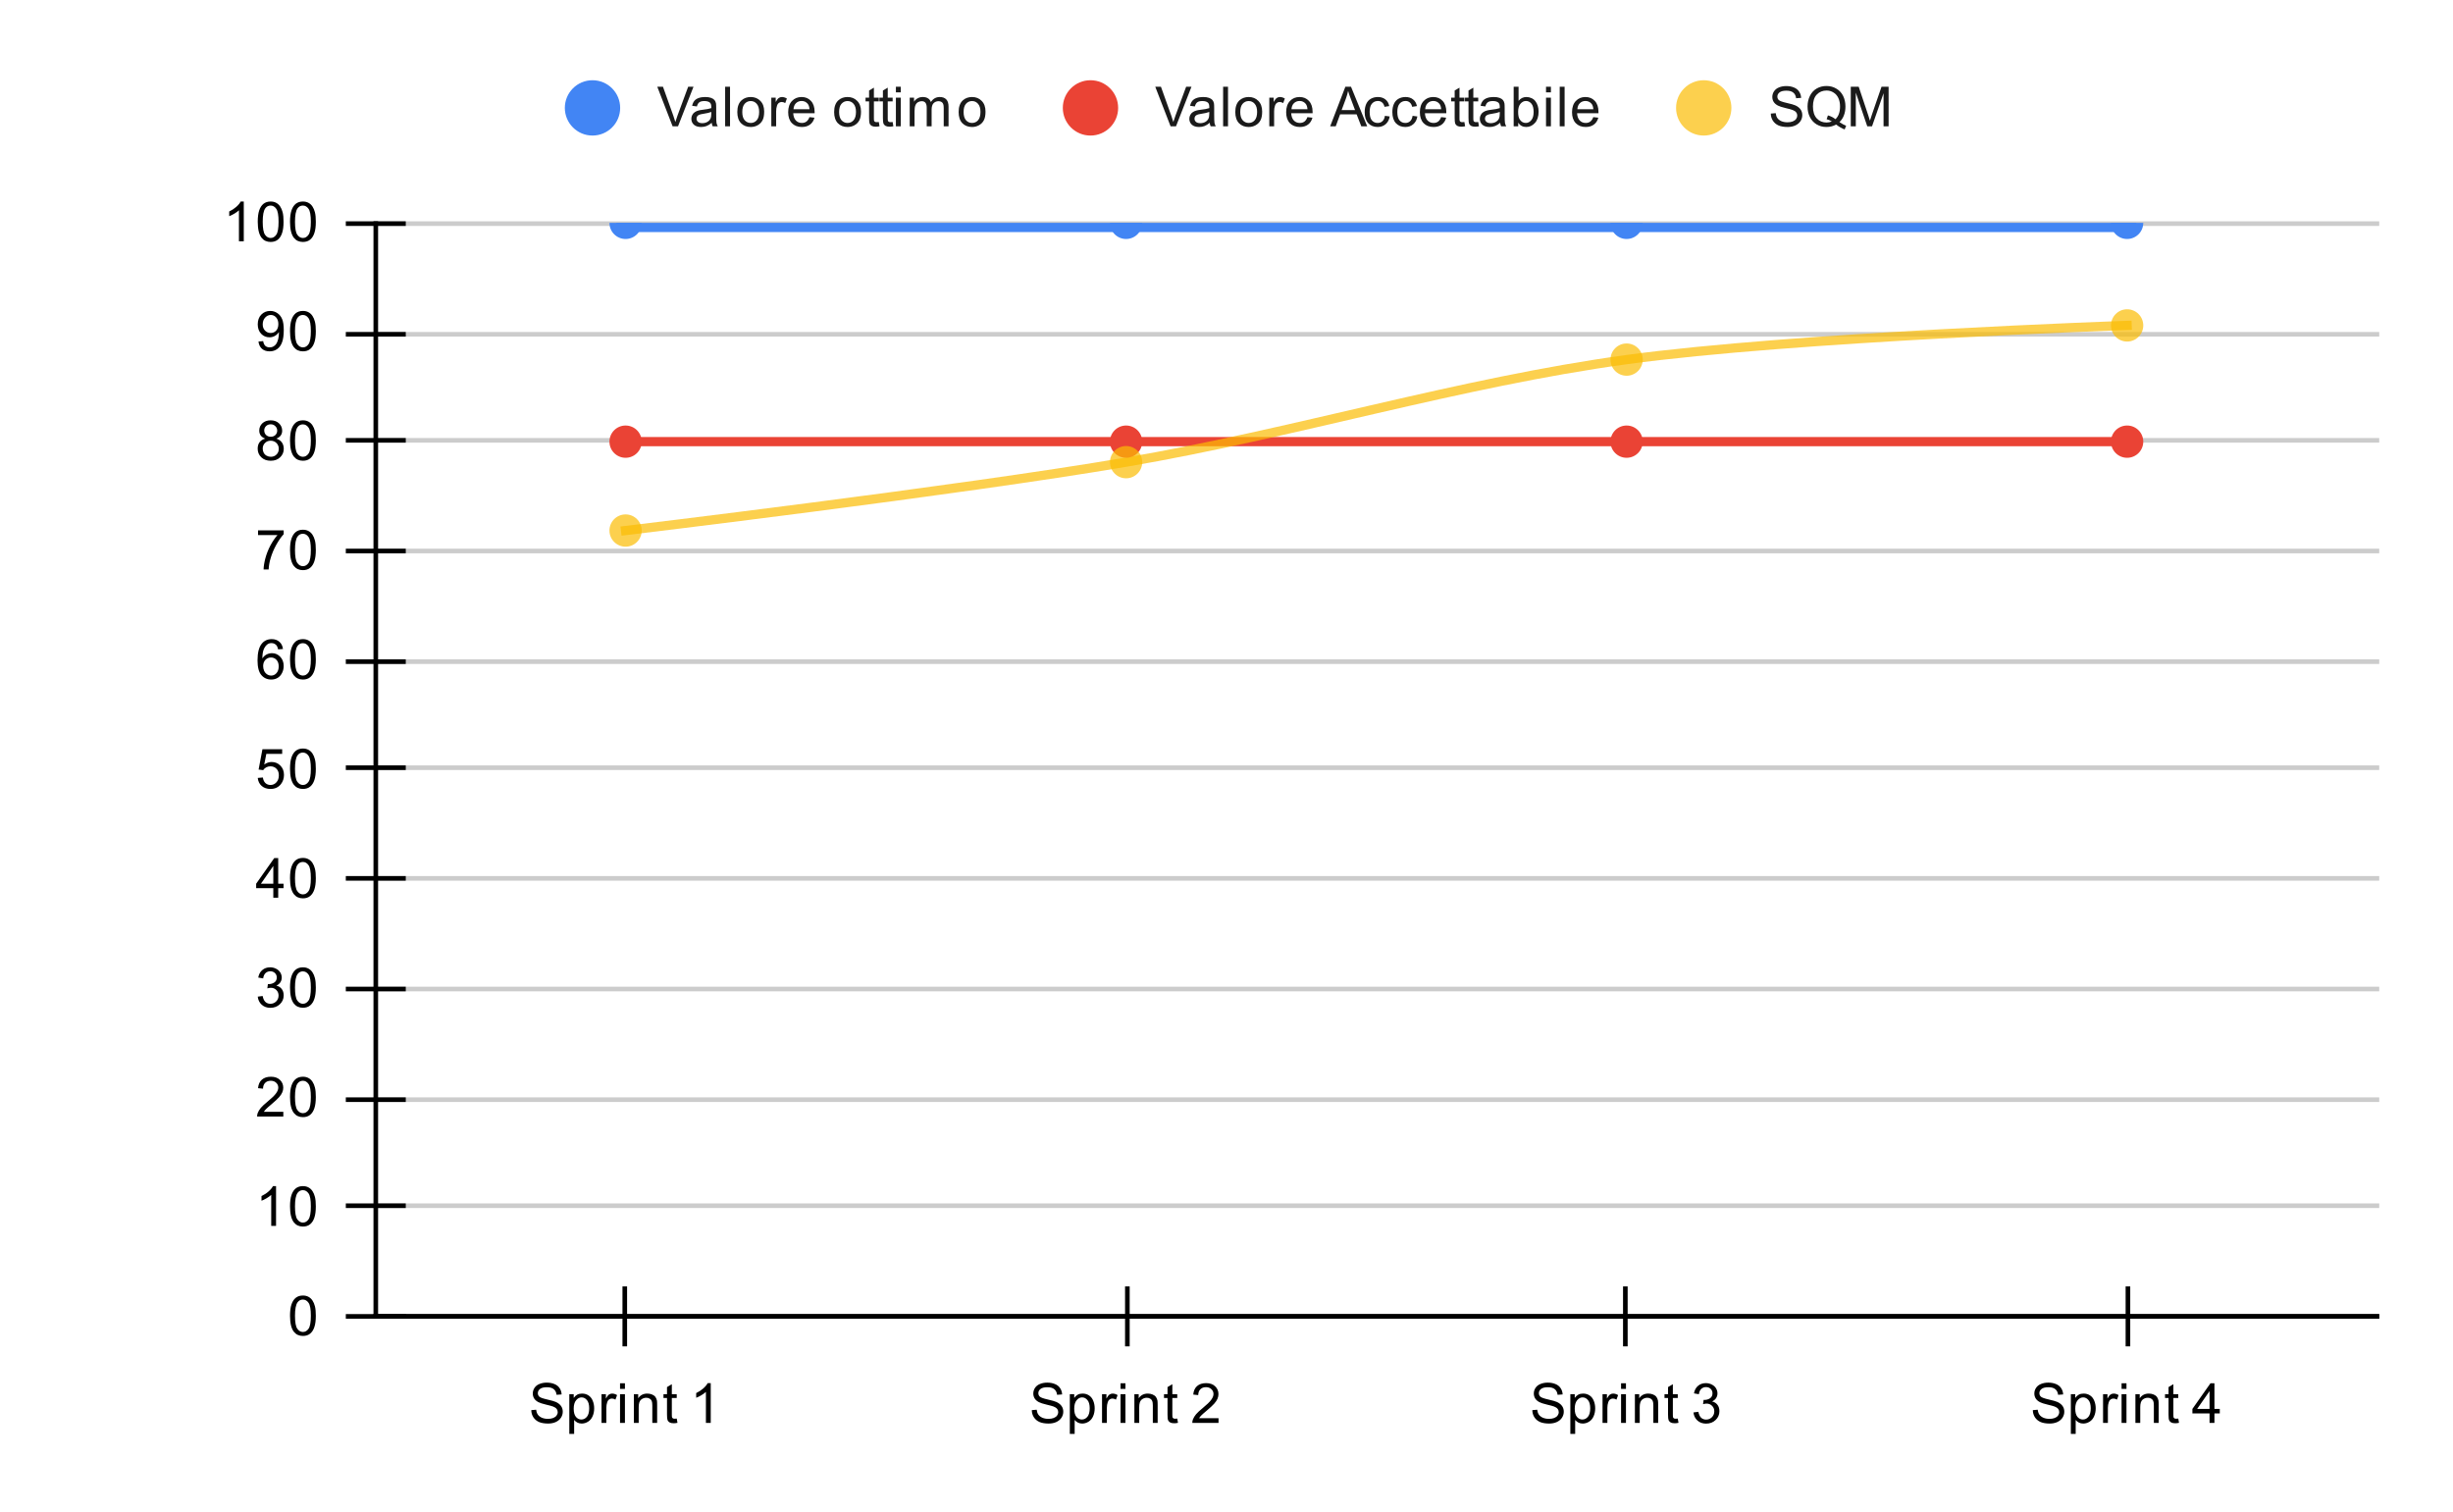 <svg version="1.1" viewBox="0.0 0.0 532.0 328.0" fill="none" stroke="none" stroke-linecap="square" stroke-miterlimit="10" width="532" height="328" xmlns:xlink="http://www.w3.org/1999/xlink" xmlns="http://www.w3.org/2000/svg"><path fill="#ffffff" d="M0 0L532.0 0L532.0 328.0L0 328.0L0 0Z" fill-rule="nonzero"/><path stroke="#333333" stroke-width="1.0" stroke-linecap="butt" d="M81.5 285.5L515.5 285.5" fill-rule="nonzero"/><path stroke="#cccccc" stroke-width="1.0" stroke-linecap="butt" d="M81.5 261.5L515.5 261.5" fill-rule="nonzero"/><path stroke="#cccccc" stroke-width="1.0" stroke-linecap="butt" d="M81.5 238.5L515.5 238.5" fill-rule="nonzero"/><path stroke="#cccccc" stroke-width="1.0" stroke-linecap="butt" d="M81.5 214.5L515.5 214.5" fill-rule="nonzero"/><path stroke="#cccccc" stroke-width="1.0" stroke-linecap="butt" d="M81.5 190.5L515.5 190.5" fill-rule="nonzero"/><path stroke="#cccccc" stroke-width="1.0" stroke-linecap="butt" d="M81.5 166.5L515.5 166.5" fill-rule="nonzero"/><path stroke="#cccccc" stroke-width="1.0" stroke-linecap="butt" d="M81.5 143.5L515.5 143.5" fill-rule="nonzero"/><path stroke="#cccccc" stroke-width="1.0" stroke-linecap="butt" d="M81.5 119.5L515.5 119.5" fill-rule="nonzero"/><path stroke="#cccccc" stroke-width="1.0" stroke-linecap="butt" d="M81.5 95.5L515.5 95.5" fill-rule="nonzero"/><path stroke="#cccccc" stroke-width="1.0" stroke-linecap="butt" d="M81.5 72.5L515.5 72.5" fill-rule="nonzero"/><path stroke="#cccccc" stroke-width="1.0" stroke-linecap="butt" d="M81.5 48.5L515.5 48.5" fill-rule="nonzero"/><path stroke="#000000" stroke-width="1.0" stroke-linecap="butt" d="M515.5 285.5L81.5 285.5" fill-rule="nonzero"/><path stroke="#000000" stroke-width="1.0" stroke-linecap="butt" d="M81.5 285.5L81.5 48.5" fill-rule="nonzero"/><clipPath id="id_0"><path d="M81.4 48.333L515.6 48.333L515.6 285.6L81.4 285.6L81.4 48.333Z" clip-rule="nonzero"/></clipPath><path stroke="#4285f4" stroke-width="4.0" stroke-linecap="butt" clip-path="url(#id_0)" d="M135.675 48.333C135.675 48.333 208.042 48.333 244.225 48.333C280.408 48.333 316.592 48.333 352.775 48.333C388.958 48.333 461.325 48.333 461.325 48.333" fill-rule="nonzero"/><path stroke="#ea4335" stroke-width="2.0" stroke-linecap="butt" clip-path="url(#id_0)" d="M135.675 95.787C135.675 95.787 208.042 95.787 244.225 95.787C280.408 95.787 316.592 95.787 352.775 95.787C388.958 95.787 461.325 95.787 461.325 95.787" fill-rule="nonzero"/><path stroke="#fbbc04" stroke-width="2.0" stroke-linecap="butt" stroke-opacity="0.702" clip-path="url(#id_0)" d="M135.675 115.065C135.675 115.065 208.042 106.414 244.225 100.235C280.408 94.057 316.592 82.935 352.775 77.992C388.958 73.049 461.325 70.577 461.325 70.577" fill-rule="nonzero"/><path fill="#4285f4" clip-path="url(#id_0)" d="M139.175 48.333C139.175 50.266 137.608 51.833 135.675 51.833C133.742 51.833 132.175 50.266 132.175 48.333C132.175 46.4 133.742 44.833 135.675 44.833C137.608 44.833 139.175 46.4 139.175 48.333Z" fill-rule="nonzero"/><path fill="#4285f4" clip-path="url(#id_0)" d="M247.725 48.333C247.725 50.266 246.158 51.833 244.225 51.833C242.292 51.833 240.725 50.266 240.725 48.333C240.725 46.4 242.292 44.833 244.225 44.833C246.158 44.833 247.725 46.4 247.725 48.333Z" fill-rule="nonzero"/><path fill="#4285f4" clip-path="url(#id_0)" d="M356.275 48.333C356.275 50.266 354.708 51.833 352.775 51.833C350.842 51.833 349.275 50.266 349.275 48.333C349.275 46.4 350.842 44.833 352.775 44.833C354.708 44.833 356.275 46.4 356.275 48.333Z" fill-rule="nonzero"/><path fill="#4285f4" clip-path="url(#id_0)" d="M464.825 48.333C464.825 50.266 463.258 51.833 461.325 51.833C459.392 51.833 457.825 50.266 457.825 48.333C457.825 46.4 459.392 44.833 461.325 44.833C463.258 44.833 464.825 46.4 464.825 48.333Z" fill-rule="nonzero"/><path fill="#ea4335" clip-path="url(#id_0)" d="M139.175 95.787C139.175 97.72 137.608 99.287 135.675 99.287C133.742 99.287 132.175 97.72 132.175 95.787C132.175 93.854 133.742 92.287 135.675 92.287C137.608 92.287 139.175 93.854 139.175 95.787Z" fill-rule="nonzero"/><path fill="#ea4335" clip-path="url(#id_0)" d="M247.725 95.787C247.725 97.72 246.158 99.287 244.225 99.287C242.292 99.287 240.725 97.72 240.725 95.787C240.725 93.854 242.292 92.287 244.225 92.287C246.158 92.287 247.725 93.854 247.725 95.787Z" fill-rule="nonzero"/><path fill="#ea4335" clip-path="url(#id_0)" d="M356.275 95.787C356.275 97.72 354.708 99.287 352.775 99.287C350.842 99.287 349.275 97.72 349.275 95.787C349.275 93.854 350.842 92.287 352.775 92.287C354.708 92.287 356.275 93.854 356.275 95.787Z" fill-rule="nonzero"/><path fill="#ea4335" clip-path="url(#id_0)" d="M464.825 95.787C464.825 97.72 463.258 99.287 461.325 99.287C459.392 99.287 457.825 97.72 457.825 95.787C457.825 93.854 459.392 92.287 461.325 92.287C463.258 92.287 464.825 93.854 464.825 95.787Z" fill-rule="nonzero"/><path fill="#fbbc04" fill-opacity="0.702" clip-path="url(#id_0)" d="M139.175 115.065C139.175 116.998 137.608 118.565 135.675 118.565C133.742 118.565 132.175 116.998 132.175 115.065C132.175 113.132 133.742 111.565 135.675 111.565C137.608 111.565 139.175 113.132 139.175 115.065Z" fill-rule="nonzero"/><path fill="#fbbc04" fill-opacity="0.702" clip-path="url(#id_0)" d="M247.725 100.235C247.725 102.168 246.158 103.735 244.225 103.735C242.292 103.735 240.725 102.168 240.725 100.235C240.725 98.302 242.292 96.735 244.225 96.735C246.158 96.735 247.725 98.302 247.725 100.235Z" fill-rule="nonzero"/><path fill="#fbbc04" fill-opacity="0.702" clip-path="url(#id_0)" d="M356.275 77.992C356.275 79.925 354.708 81.492 352.775 81.492C350.842 81.492 349.275 79.925 349.275 77.992C349.275 76.059 350.842 74.492 352.775 74.492C354.708 74.492 356.275 76.059 356.275 77.992Z" fill-rule="nonzero"/><path fill="#fbbc04" fill-opacity="0.702" clip-path="url(#id_0)" d="M464.825 70.577C464.825 72.51 463.258 74.077 461.325 74.077C459.392 74.077 457.825 72.51 457.825 70.577C457.825 68.644 459.392 67.077 461.325 67.077C463.258 67.077 464.825 68.644 464.825 70.577Z" fill-rule="nonzero"/><path stroke="#000000" stroke-width="1.0" stroke-linecap="butt" d="M135.5 291.5L135.5 279.5" fill-rule="nonzero"/><path stroke="#000000" stroke-width="1.0" stroke-linecap="butt" d="M244.5 291.5L244.5 279.5" fill-rule="nonzero"/><path stroke="#000000" stroke-width="1.0" stroke-linecap="butt" d="M352.5 291.5L352.5 279.5" fill-rule="nonzero"/><path stroke="#000000" stroke-width="1.0" stroke-linecap="butt" d="M461.5 291.5L461.5 279.5" fill-rule="nonzero"/><path stroke="#000000" stroke-width="1.0" stroke-linecap="butt" d="M75.5 285.5L87.5 285.5" fill-rule="nonzero"/><path stroke="#000000" stroke-width="1.0" stroke-linecap="butt" d="M75.5 261.5L87.5 261.5" fill-rule="nonzero"/><path stroke="#000000" stroke-width="1.0" stroke-linecap="butt" d="M75.5 238.5L87.5 238.5" fill-rule="nonzero"/><path stroke="#000000" stroke-width="1.0" stroke-linecap="butt" d="M75.5 214.5L87.5 214.5" fill-rule="nonzero"/><path stroke="#000000" stroke-width="1.0" stroke-linecap="butt" d="M75.5 190.5L87.5 190.5" fill-rule="nonzero"/><path stroke="#000000" stroke-width="1.0" stroke-linecap="butt" d="M75.5 166.5L87.5 166.5" fill-rule="nonzero"/><path stroke="#000000" stroke-width="1.0" stroke-linecap="butt" d="M75.5 143.5L87.5 143.5" fill-rule="nonzero"/><path stroke="#000000" stroke-width="1.0" stroke-linecap="butt" d="M75.5 119.5L87.5 119.5" fill-rule="nonzero"/><path stroke="#000000" stroke-width="1.0" stroke-linecap="butt" d="M75.5 95.5L87.5 95.5" fill-rule="nonzero"/><path stroke="#000000" stroke-width="1.0" stroke-linecap="butt" d="M75.5 72.5L87.5 72.5" fill-rule="nonzero"/><path stroke="#000000" stroke-width="1.0" stroke-linecap="butt" d="M75.5 48.5L87.5 48.5" fill-rule="nonzero"/><path fill="#000000" d="M62.9 285.366Q62.9 283.834 63.212 282.913Q63.525 281.975 64.134 281.475Q64.759 280.975 65.697 280.975Q66.384 280.975 66.9 281.256Q67.431 281.538 67.775 282.069Q68.119 282.584 68.306 283.334Q68.494 284.084 68.494 285.366Q68.494 286.881 68.181 287.803Q67.884 288.725 67.259 289.241Q66.65 289.741 65.697 289.741Q64.463 289.741 63.744 288.85Q62.9 287.788 62.9 285.366ZM63.978 285.366Q63.978 287.475 64.478 288.178Q64.978 288.881 65.697 288.881Q66.431 288.881 66.916 288.178Q67.416 287.475 67.416 285.366Q67.416 283.241 66.916 282.553Q66.431 281.85 65.681 281.85Q64.963 281.85 64.525 282.459Q63.978 283.241 63.978 285.366Z" fill-rule="nonzero"/><path fill="#000000" d="M59.869 265.873L58.822 265.873L58.822 259.155Q58.431 259.514 57.806 259.889Q57.197 260.248 56.712 260.42L56.712 259.405Q57.587 258.983 58.244 258.405Q58.916 257.811 59.197 257.248L59.869 257.248L59.869 265.873ZM62.9 261.639Q62.9 260.108 63.212 259.186Q63.525 258.248 64.134 257.748Q64.759 257.248 65.697 257.248Q66.384 257.248 66.9 257.53Q67.431 257.811 67.775 258.342Q68.119 258.858 68.306 259.608Q68.494 260.358 68.494 261.639Q68.494 263.155 68.181 264.076Q67.884 264.998 67.259 265.514Q66.65 266.014 65.697 266.014Q64.463 266.014 63.744 265.123Q62.9 264.061 62.9 261.639ZM63.978 261.639Q63.978 263.748 64.478 264.451Q64.978 265.155 65.697 265.155Q66.431 265.155 66.916 264.451Q67.416 263.748 67.416 261.639Q67.416 259.514 66.916 258.826Q66.431 258.123 65.681 258.123Q64.963 258.123 64.525 258.733Q63.978 259.514 63.978 261.639Z" fill-rule="nonzero"/><path fill="#000000" d="M61.447 241.131L61.447 242.147L55.759 242.147Q55.759 241.772 55.884 241.412Q56.103 240.834 56.572 240.272Q57.056 239.709 57.962 238.975Q59.369 237.819 59.853 237.147Q60.353 236.475 60.353 235.881Q60.353 235.256 59.9 234.834Q59.447 234.397 58.728 234.397Q57.962 234.397 57.509 234.85Q57.056 235.303 57.041 236.115L55.962 236.006Q56.072 234.787 56.791 234.162Q57.525 233.522 58.759 233.522Q59.994 233.522 60.712 234.209Q61.431 234.897 61.431 235.912Q61.431 236.428 61.212 236.928Q61.009 237.412 60.509 237.975Q60.025 238.522 58.9 239.475Q57.947 240.272 57.666 240.569Q57.4 240.85 57.228 241.131L61.447 241.131ZM62.9 237.912Q62.9 236.381 63.212 235.459Q63.525 234.522 64.134 234.022Q64.759 233.522 65.697 233.522Q66.384 233.522 66.9 233.803Q67.431 234.084 67.775 234.615Q68.119 235.131 68.306 235.881Q68.494 236.631 68.494 237.912Q68.494 239.428 68.181 240.35Q67.884 241.272 67.259 241.787Q66.65 242.287 65.697 242.287Q64.463 242.287 63.744 241.397Q62.9 240.334 62.9 237.912ZM63.978 237.912Q63.978 240.022 64.478 240.725Q64.978 241.428 65.697 241.428Q66.431 241.428 66.916 240.725Q67.416 240.022 67.416 237.912Q67.416 235.787 66.916 235.1Q66.431 234.397 65.681 234.397Q64.963 234.397 64.525 235.006Q63.978 235.787 63.978 237.912Z" fill-rule="nonzero"/><path fill="#000000" d="M55.9 216.154L56.962 216.014Q57.134 216.904 57.572 217.311Q58.009 217.701 58.634 217.701Q59.384 217.701 59.9 217.186Q60.416 216.67 60.416 215.904Q60.416 215.186 59.931 214.717Q59.462 214.232 58.728 214.232Q58.431 214.232 57.978 214.357L58.103 213.42Q58.212 213.436 58.275 213.436Q58.947 213.436 59.478 213.092Q60.025 212.732 60.025 211.998Q60.025 211.42 59.634 211.045Q59.244 210.654 58.619 210.654Q58.009 210.654 57.587 211.045Q57.181 211.436 57.072 212.201L56.009 212.014Q56.197 210.967 56.884 210.389Q57.572 209.795 58.587 209.795Q59.291 209.795 59.884 210.107Q60.478 210.404 60.791 210.92Q61.103 211.436 61.103 212.029Q61.103 212.576 60.806 213.045Q60.509 213.498 59.931 213.764Q60.681 213.936 61.103 214.498Q61.525 215.045 61.525 215.889Q61.525 217.014 60.697 217.795Q59.884 218.576 58.634 218.576Q57.509 218.576 56.759 217.904Q56.009 217.217 55.9 216.154ZM62.9 214.186Q62.9 212.654 63.212 211.732Q63.525 210.795 64.134 210.295Q64.759 209.795 65.697 209.795Q66.384 209.795 66.9 210.076Q67.431 210.357 67.775 210.889Q68.119 211.404 68.306 212.154Q68.494 212.904 68.494 214.186Q68.494 215.701 68.181 216.623Q67.884 217.545 67.259 218.061Q66.65 218.561 65.697 218.561Q64.463 218.561 63.744 217.67Q62.9 216.607 62.9 214.186ZM63.978 214.186Q63.978 216.295 64.478 216.998Q64.978 217.701 65.697 217.701Q66.431 217.701 66.916 216.998Q67.416 216.295 67.416 214.186Q67.416 212.061 66.916 211.373Q66.431 210.67 65.681 210.67Q64.963 210.67 64.525 211.279Q63.978 212.061 63.978 214.186Z" fill-rule="nonzero"/><path fill="#000000" d="M59.275 194.693L59.275 192.631L55.556 192.631L55.556 191.662L59.478 186.1L60.337 186.1L60.337 191.662L61.494 191.662L61.494 192.631L60.337 192.631L60.337 194.693L59.275 194.693ZM59.275 191.662L59.275 187.803L56.587 191.662L59.275 191.662ZM62.9 190.459Q62.9 188.928 63.212 188.006Q63.525 187.068 64.134 186.568Q64.759 186.068 65.697 186.068Q66.384 186.068 66.9 186.35Q67.431 186.631 67.775 187.162Q68.119 187.678 68.306 188.428Q68.494 189.178 68.494 190.459Q68.494 191.975 68.181 192.896Q67.884 193.818 67.259 194.334Q66.65 194.834 65.697 194.834Q64.463 194.834 63.744 193.943Q62.9 192.881 62.9 190.459ZM63.978 190.459Q63.978 192.568 64.478 193.271Q64.978 193.975 65.697 193.975Q66.431 193.975 66.916 193.271Q67.416 192.568 67.416 190.459Q67.416 188.334 66.916 187.646Q66.431 186.943 65.681 186.943Q64.963 186.943 64.525 187.553Q63.978 188.334 63.978 190.459Z" fill-rule="nonzero"/><path fill="#000000" d="M55.9 168.717L57.009 168.623Q57.134 169.435 57.572 169.842Q58.025 170.248 58.666 170.248Q59.416 170.248 59.947 169.67Q60.478 169.092 60.478 168.154Q60.478 167.248 59.962 166.732Q59.462 166.201 58.634 166.201Q58.134 166.201 57.712 166.435Q57.306 166.67 57.072 167.029L56.087 166.904L56.916 162.498L61.197 162.498L61.197 163.498L57.759 163.498L57.306 165.81Q58.072 165.264 58.916 165.264Q60.041 165.264 60.806 166.045Q61.587 166.826 61.587 168.06Q61.587 169.217 60.916 170.076Q60.087 171.107 58.666 171.107Q57.494 171.107 56.744 170.451Q56.009 169.795 55.9 168.717ZM62.9 166.732Q62.9 165.201 63.212 164.279Q63.525 163.342 64.134 162.842Q64.759 162.342 65.697 162.342Q66.384 162.342 66.9 162.623Q67.431 162.904 67.775 163.435Q68.119 163.951 68.306 164.701Q68.494 165.451 68.494 166.732Q68.494 168.248 68.181 169.17Q67.884 170.092 67.259 170.607Q66.65 171.107 65.697 171.107Q64.463 171.107 63.744 170.217Q62.9 169.154 62.9 166.732ZM63.978 166.732Q63.978 168.842 64.478 169.545Q64.978 170.248 65.697 170.248Q66.431 170.248 66.916 169.545Q67.416 168.842 67.416 166.732Q67.416 164.607 66.916 163.92Q66.431 163.217 65.681 163.217Q64.963 163.217 64.525 163.826Q63.978 164.607 63.978 166.732Z" fill-rule="nonzero"/><path fill="#000000" d="M61.369 140.756L60.322 140.834Q60.181 140.209 59.931 139.928Q59.494 139.474 58.869 139.474Q58.369 139.474 57.978 139.756Q57.494 140.131 57.197 140.834Q56.916 141.521 56.9 142.803Q57.275 142.224 57.822 141.943Q58.384 141.662 58.994 141.662Q60.041 141.662 60.775 142.443Q61.525 143.224 61.525 144.443Q61.525 145.256 61.166 145.959Q60.822 146.646 60.212 147.021Q59.603 147.381 58.837 147.381Q57.509 147.381 56.681 146.412Q55.853 145.443 55.853 143.224Q55.853 140.724 56.775 139.599Q57.572 138.615 58.931 138.615Q59.947 138.615 60.587 139.193Q61.244 139.756 61.369 140.756ZM57.072 144.459Q57.072 145.006 57.291 145.506Q57.525 145.99 57.931 146.256Q58.353 146.521 58.822 146.521Q59.478 146.521 59.962 145.99Q60.447 145.443 60.447 144.521Q60.447 143.631 59.962 143.115Q59.494 142.599 58.775 142.599Q58.056 142.599 57.556 143.115Q57.072 143.631 57.072 144.459ZM62.9 143.006Q62.9 141.474 63.212 140.553Q63.525 139.615 64.134 139.115Q64.759 138.615 65.697 138.615Q66.384 138.615 66.9 138.896Q67.431 139.178 67.775 139.709Q68.119 140.224 68.306 140.974Q68.494 141.724 68.494 143.006Q68.494 144.521 68.181 145.443Q67.884 146.365 67.259 146.881Q66.65 147.381 65.697 147.381Q64.463 147.381 63.744 146.49Q62.9 145.428 62.9 143.006ZM63.978 143.006Q63.978 145.115 64.478 145.818Q64.978 146.521 65.697 146.521Q66.431 146.521 66.916 145.818Q67.416 145.115 67.416 143.006Q67.416 140.881 66.916 140.193Q66.431 139.49 65.681 139.49Q64.963 139.49 64.525 140.099Q63.978 140.881 63.978 143.006Z" fill-rule="nonzero"/><path fill="#000000" d="M55.962 116.045L55.962 115.029L61.525 115.029L61.525 115.857Q60.712 116.732 59.9 118.185Q59.103 119.623 58.666 121.154Q58.337 122.232 58.259 123.513L57.166 123.513Q57.181 122.498 57.556 121.06Q57.947 119.623 58.65 118.295Q59.369 116.966 60.181 116.045L55.962 116.045ZM62.9 119.279Q62.9 117.748 63.212 116.826Q63.525 115.888 64.134 115.388Q64.759 114.888 65.697 114.888Q66.384 114.888 66.9 115.17Q67.431 115.451 67.775 115.982Q68.119 116.498 68.306 117.248Q68.494 117.998 68.494 119.279Q68.494 120.795 68.181 121.716Q67.884 122.638 67.259 123.154Q66.65 123.654 65.697 123.654Q64.463 123.654 63.744 122.763Q62.9 121.701 62.9 119.279ZM63.978 119.279Q63.978 121.388 64.478 122.091Q64.978 122.795 65.697 122.795Q66.431 122.795 66.916 122.091Q67.416 121.388 67.416 119.279Q67.416 117.154 66.916 116.466Q66.431 115.763 65.681 115.763Q64.963 115.763 64.525 116.373Q63.978 117.154 63.978 119.279Z" fill-rule="nonzero"/><path fill="#000000" d="M57.525 95.13Q56.869 94.88 56.541 94.443Q56.228 93.99 56.228 93.38Q56.228 92.443 56.9 91.802Q57.587 91.162 58.697 91.162Q59.822 91.162 60.509 91.818Q61.197 92.474 61.197 93.412Q61.197 94.005 60.884 94.443Q60.572 94.88 59.931 95.13Q60.728 95.38 61.134 95.959Q61.541 96.537 61.541 97.334Q61.541 98.427 60.759 99.177Q59.994 99.927 58.712 99.927Q57.447 99.927 56.666 99.177Q55.884 98.427 55.884 97.302Q55.884 96.459 56.306 95.896Q56.744 95.334 57.525 95.13ZM57.306 93.334Q57.306 93.943 57.697 94.334Q58.103 94.724 58.728 94.724Q59.337 94.724 59.728 94.349Q60.119 93.959 60.119 93.396Q60.119 92.818 59.712 92.427Q59.306 92.021 58.712 92.021Q58.103 92.021 57.697 92.412Q57.306 92.802 57.306 93.334ZM56.978 97.302Q56.978 97.755 57.181 98.177Q57.4 98.599 57.822 98.834Q58.244 99.068 58.728 99.068Q59.478 99.068 59.962 98.584Q60.462 98.099 60.462 97.349Q60.462 96.584 59.962 96.084Q59.462 95.584 58.697 95.584Q57.947 95.584 57.462 96.084Q56.978 96.568 56.978 97.302ZM62.9 95.552Q62.9 94.021 63.212 93.099Q63.525 92.162 64.134 91.662Q64.759 91.162 65.697 91.162Q66.384 91.162 66.9 91.443Q67.431 91.724 67.775 92.255Q68.119 92.771 68.306 93.521Q68.494 94.271 68.494 95.552Q68.494 97.068 68.181 97.99Q67.884 98.912 67.259 99.427Q66.65 99.927 65.697 99.927Q64.463 99.927 63.744 99.037Q62.9 97.974 62.9 95.552ZM63.978 95.552Q63.978 97.662 64.478 98.365Q64.978 99.068 65.697 99.068Q66.431 99.068 66.916 98.365Q67.416 97.662 67.416 95.552Q67.416 93.427 66.916 92.74Q66.431 92.037 65.681 92.037Q64.963 92.037 64.525 92.646Q63.978 93.427 63.978 95.552Z" fill-rule="nonzero"/><path fill="#000000" d="M56.056 74.076L57.072 73.982Q57.197 74.701 57.556 75.029Q57.931 75.341 58.494 75.341Q58.978 75.341 59.337 75.123Q59.712 74.888 59.947 74.529Q60.181 74.154 60.337 73.529Q60.494 72.888 60.494 72.232Q60.494 72.154 60.494 72.013Q60.181 72.513 59.634 72.841Q59.087 73.154 58.447 73.154Q57.369 73.154 56.634 72.388Q55.9 71.607 55.9 70.341Q55.9 69.029 56.666 68.232Q57.447 67.435 58.603 67.435Q59.431 67.435 60.119 67.888Q60.822 68.341 61.181 69.185Q61.541 70.013 61.541 71.591Q61.541 73.232 61.181 74.216Q60.837 75.185 60.119 75.701Q59.416 76.201 58.478 76.201Q57.462 76.201 56.822 75.654Q56.181 75.091 56.056 74.076ZM60.369 70.279Q60.369 69.373 59.884 68.841Q59.416 68.31 58.728 68.31Q58.025 68.31 57.494 68.888Q56.978 69.451 56.978 70.373Q56.978 71.185 57.478 71.701Q57.978 72.216 58.697 72.216Q59.431 72.216 59.9 71.701Q60.369 71.185 60.369 70.279ZM62.9 71.826Q62.9 70.294 63.212 69.373Q63.525 68.435 64.134 67.935Q64.759 67.435 65.697 67.435Q66.384 67.435 66.9 67.716Q67.431 67.998 67.775 68.529Q68.119 69.044 68.306 69.794Q68.494 70.544 68.494 71.826Q68.494 73.341 68.181 74.263Q67.884 75.185 67.259 75.701Q66.65 76.201 65.697 76.201Q64.463 76.201 63.744 75.31Q62.9 74.248 62.9 71.826ZM63.978 71.826Q63.978 73.935 64.478 74.638Q64.978 75.341 65.697 75.341Q66.431 75.341 66.916 74.638Q67.416 73.935 67.416 71.826Q67.416 69.701 66.916 69.013Q66.431 68.31 65.681 68.31Q64.963 68.31 64.525 68.919Q63.978 69.701 63.978 71.826Z" fill-rule="nonzero"/><path fill="#000000" d="M52.869 52.333L51.822 52.333L51.822 45.615Q51.431 45.974 50.806 46.349Q50.197 46.708 49.712 46.88L49.712 45.865Q50.587 45.443 51.244 44.865Q51.916 44.271 52.197 43.708L52.869 43.708L52.869 52.333ZM55.9 48.099Q55.9 46.568 56.212 45.646Q56.525 44.708 57.134 44.208Q57.759 43.708 58.697 43.708Q59.384 43.708 59.9 43.99Q60.431 44.271 60.775 44.802Q61.119 45.318 61.306 46.068Q61.494 46.818 61.494 48.099Q61.494 49.615 61.181 50.536Q60.884 51.458 60.259 51.974Q59.65 52.474 58.697 52.474Q57.462 52.474 56.744 51.583Q55.9 50.521 55.9 48.099ZM56.978 48.099Q56.978 50.208 57.478 50.911Q57.978 51.615 58.697 51.615Q59.431 51.615 59.916 50.911Q60.416 50.208 60.416 48.099Q60.416 45.974 59.916 45.286Q59.431 44.583 58.681 44.583Q57.962 44.583 57.525 45.193Q56.978 45.974 56.978 48.099ZM62.9 48.099Q62.9 46.568 63.212 45.646Q63.525 44.708 64.134 44.208Q64.759 43.708 65.697 43.708Q66.384 43.708 66.9 43.99Q67.431 44.271 67.775 44.802Q68.119 45.318 68.306 46.068Q68.494 46.818 68.494 48.099Q68.494 49.615 68.181 50.536Q67.884 51.458 67.259 51.974Q66.65 52.474 65.697 52.474Q64.463 52.474 63.744 51.583Q62.9 50.521 62.9 48.099ZM63.978 48.099Q63.978 50.208 64.478 50.911Q64.978 51.615 65.697 51.615Q66.431 51.615 66.916 50.911Q67.416 50.208 67.416 48.099Q67.416 45.974 66.916 45.286Q66.431 44.583 65.681 44.583Q64.963 44.583 64.525 45.193Q63.978 45.974 63.978 48.099Z" fill-rule="nonzero"/><path fill="#000000" d="M115.222 305.834L116.284 305.741Q116.362 306.397 116.644 306.803Q116.925 307.209 117.503 307.475Q118.097 307.725 118.831 307.725Q119.472 307.725 119.972 307.538Q120.472 307.334 120.706 307.006Q120.956 306.663 120.956 306.272Q120.956 305.866 120.722 305.569Q120.487 305.256 119.956 305.053Q119.597 304.913 118.409 304.631Q117.237 304.35 116.769 304.1Q116.144 303.772 115.847 303.303Q115.55 302.819 115.55 302.225Q115.55 301.584 115.909 301.022Q116.284 300.444 116.987 300.163Q117.706 299.866 118.566 299.866Q119.519 299.866 120.253 300.178Q120.987 300.475 121.378 301.084Q121.769 301.678 121.8 302.428L120.706 302.506Q120.612 301.694 120.097 301.288Q119.597 300.866 118.612 300.866Q117.581 300.866 117.112 301.241Q116.644 301.616 116.644 302.147Q116.644 302.616 116.972 302.913Q117.3 303.209 118.675 303.522Q120.066 303.834 120.581 304.069Q121.331 304.428 121.691 304.959Q122.05 305.475 122.05 306.178Q122.05 306.866 121.659 307.475Q121.269 308.069 120.534 308.413Q119.8 308.741 118.878 308.741Q117.706 308.741 116.909 308.413Q116.128 308.069 115.675 307.381Q115.237 306.694 115.222 305.834ZM123.472 310.991L123.472 302.381L124.425 302.381L124.425 303.178Q124.769 302.709 125.191 302.475Q125.628 302.241 126.237 302.241Q127.034 302.241 127.644 302.647Q128.253 303.053 128.55 303.803Q128.863 304.553 128.863 305.444Q128.863 306.397 128.519 307.163Q128.191 307.928 127.534 308.334Q126.878 308.741 126.159 308.741Q125.628 308.741 125.206 308.522Q124.784 308.288 124.519 307.959L124.519 310.991L123.472 310.991ZM124.425 305.522Q124.425 306.725 124.909 307.303Q125.394 307.866 126.081 307.866Q126.784 307.866 127.284 307.272Q127.784 306.678 127.784 305.428Q127.784 304.241 127.3 303.663Q126.816 303.069 126.128 303.069Q125.456 303.069 124.941 303.694Q124.425 304.319 124.425 305.522ZM130.456 308.6L130.456 302.381L131.409 302.381L131.409 303.319Q131.769 302.663 132.066 302.459Q132.378 302.241 132.753 302.241Q133.284 302.241 133.831 302.569L133.472 303.553Q133.081 303.319 132.706 303.319Q132.347 303.319 132.066 303.538Q131.8 303.741 131.691 304.116Q131.503 304.678 131.503 305.334L131.503 308.6L130.456 308.6ZM134.472 301.225L134.472 300.006L135.534 300.006L135.534 301.225L134.472 301.225ZM134.472 308.6L134.472 302.381L135.534 302.381L135.534 308.6L134.472 308.6ZM137.472 308.6L137.472 302.381L138.409 302.381L138.409 303.256Q139.097 302.241 140.394 302.241Q140.956 302.241 141.425 302.444Q141.909 302.647 142.144 302.975Q142.378 303.303 142.472 303.741Q142.519 304.038 142.519 304.772L142.519 308.6L141.472 308.6L141.472 304.819Q141.472 304.163 141.347 303.85Q141.222 303.538 140.909 303.35Q140.597 303.147 140.175 303.147Q139.503 303.147 139.003 303.584Q138.519 304.006 138.519 305.194L138.519 308.6L137.472 308.6ZM146.769 307.663L146.925 308.584Q146.472 308.678 146.128 308.678Q145.55 308.678 145.238 308.506Q144.925 308.319 144.784 308.022Q144.659 307.725 144.659 306.772L144.659 303.194L143.894 303.194L143.894 302.381L144.659 302.381L144.659 300.834L145.706 300.209L145.706 302.381L146.769 302.381L146.769 303.194L145.706 303.194L145.706 306.834Q145.706 307.288 145.753 307.413Q145.816 307.538 145.941 307.616Q146.066 307.694 146.3 307.694Q146.488 307.694 146.769 307.663ZM154.144 308.6L153.097 308.6L153.097 301.881Q152.706 302.241 152.081 302.616Q151.472 302.975 150.988 303.147L150.988 302.131Q151.863 301.709 152.519 301.131Q153.191 300.538 153.472 299.975L154.144 299.975L154.144 308.6Z" fill-rule="nonzero"/><path fill="#000000" d="M223.772 305.834L224.834 305.741Q224.912 306.397 225.194 306.803Q225.475 307.209 226.053 307.475Q226.647 307.725 227.381 307.725Q228.022 307.725 228.522 307.538Q229.022 307.334 229.256 307.006Q229.506 306.663 229.506 306.272Q229.506 305.866 229.272 305.569Q229.037 305.256 228.506 305.053Q228.147 304.913 226.959 304.631Q225.787 304.35 225.319 304.1Q224.694 303.772 224.397 303.303Q224.1 302.819 224.1 302.225Q224.1 301.584 224.459 301.022Q224.834 300.444 225.537 300.163Q226.256 299.866 227.116 299.866Q228.069 299.866 228.803 300.178Q229.537 300.475 229.928 301.084Q230.319 301.678 230.35 302.428L229.256 302.506Q229.162 301.694 228.647 301.288Q228.147 300.866 227.162 300.866Q226.131 300.866 225.662 301.241Q225.194 301.616 225.194 302.147Q225.194 302.616 225.522 302.913Q225.85 303.209 227.225 303.522Q228.616 303.834 229.131 304.069Q229.881 304.428 230.241 304.959Q230.6 305.475 230.6 306.178Q230.6 306.866 230.209 307.475Q229.819 308.069 229.084 308.413Q228.35 308.741 227.428 308.741Q226.256 308.741 225.459 308.413Q224.678 308.069 224.225 307.381Q223.787 306.694 223.772 305.834ZM232.022 310.991L232.022 302.381L232.975 302.381L232.975 303.178Q233.319 302.709 233.741 302.475Q234.178 302.241 234.787 302.241Q235.584 302.241 236.194 302.647Q236.803 303.053 237.1 303.803Q237.412 304.553 237.412 305.444Q237.412 306.397 237.069 307.163Q236.741 307.928 236.084 308.334Q235.428 308.741 234.709 308.741Q234.178 308.741 233.756 308.522Q233.334 308.288 233.069 307.959L233.069 310.991L232.022 310.991ZM232.975 305.522Q232.975 306.725 233.459 307.303Q233.944 307.866 234.631 307.866Q235.334 307.866 235.834 307.272Q236.334 306.678 236.334 305.428Q236.334 304.241 235.85 303.663Q235.366 303.069 234.678 303.069Q234.006 303.069 233.491 303.694Q232.975 304.319 232.975 305.522ZM239.006 308.6L239.006 302.381L239.959 302.381L239.959 303.319Q240.319 302.663 240.616 302.459Q240.928 302.241 241.303 302.241Q241.834 302.241 242.381 302.569L242.022 303.553Q241.631 303.319 241.256 303.319Q240.897 303.319 240.616 303.538Q240.35 303.741 240.241 304.116Q240.053 304.678 240.053 305.334L240.053 308.6L239.006 308.6ZM243.022 301.225L243.022 300.006L244.084 300.006L244.084 301.225L243.022 301.225ZM243.022 308.6L243.022 302.381L244.084 302.381L244.084 308.6L243.022 308.6ZM246.022 308.6L246.022 302.381L246.959 302.381L246.959 303.256Q247.647 302.241 248.944 302.241Q249.506 302.241 249.975 302.444Q250.459 302.647 250.694 302.975Q250.928 303.303 251.022 303.741Q251.069 304.038 251.069 304.772L251.069 308.6L250.022 308.6L250.022 304.819Q250.022 304.163 249.897 303.85Q249.772 303.538 249.459 303.35Q249.147 303.147 248.725 303.147Q248.053 303.147 247.553 303.584Q247.069 304.006 247.069 305.194L247.069 308.6L246.022 308.6ZM255.319 307.663L255.475 308.584Q255.022 308.678 254.678 308.678Q254.1 308.678 253.787 308.506Q253.475 308.319 253.334 308.022Q253.209 307.725 253.209 306.772L253.209 303.194L252.444 303.194L252.444 302.381L253.209 302.381L253.209 300.834L254.256 300.209L254.256 302.381L255.319 302.381L255.319 303.194L254.256 303.194L254.256 306.834Q254.256 307.288 254.303 307.413Q254.366 307.538 254.491 307.616Q254.616 307.694 254.85 307.694Q255.037 307.694 255.319 307.663ZM264.272 307.584L264.272 308.6L258.584 308.6Q258.584 308.225 258.709 307.866Q258.928 307.288 259.397 306.725Q259.881 306.163 260.788 305.428Q262.194 304.272 262.678 303.6Q263.178 302.928 263.178 302.334Q263.178 301.709 262.725 301.288Q262.272 300.85 261.553 300.85Q260.788 300.85 260.334 301.303Q259.881 301.756 259.866 302.569L258.788 302.459Q258.897 301.241 259.616 300.616Q260.35 299.975 261.584 299.975Q262.819 299.975 263.538 300.663Q264.256 301.35 264.256 302.366Q264.256 302.881 264.038 303.381Q263.834 303.866 263.334 304.428Q262.85 304.975 261.725 305.928Q260.772 306.725 260.491 307.022Q260.225 307.303 260.053 307.584L264.272 307.584Z" fill-rule="nonzero"/><path fill="#000000" d="M332.322 305.834L333.384 305.741Q333.462 306.397 333.744 306.803Q334.025 307.209 334.603 307.475Q335.197 307.725 335.931 307.725Q336.572 307.725 337.072 307.538Q337.572 307.334 337.806 307.006Q338.056 306.663 338.056 306.272Q338.056 305.866 337.822 305.569Q337.587 305.256 337.056 305.053Q336.697 304.913 335.509 304.631Q334.337 304.35 333.869 304.1Q333.244 303.772 332.947 303.303Q332.65 302.819 332.65 302.225Q332.65 301.584 333.009 301.022Q333.384 300.444 334.087 300.163Q334.806 299.866 335.666 299.866Q336.619 299.866 337.353 300.178Q338.087 300.475 338.478 301.084Q338.869 301.678 338.9 302.428L337.806 302.506Q337.712 301.694 337.197 301.288Q336.697 300.866 335.712 300.866Q334.681 300.866 334.212 301.241Q333.744 301.616 333.744 302.147Q333.744 302.616 334.072 302.913Q334.4 303.209 335.775 303.522Q337.166 303.834 337.681 304.069Q338.431 304.428 338.791 304.959Q339.15 305.475 339.15 306.178Q339.15 306.866 338.759 307.475Q338.369 308.069 337.634 308.413Q336.9 308.741 335.978 308.741Q334.806 308.741 334.009 308.413Q333.228 308.069 332.775 307.381Q332.337 306.694 332.322 305.834ZM340.572 310.991L340.572 302.381L341.525 302.381L341.525 303.178Q341.869 302.709 342.291 302.475Q342.728 302.241 343.337 302.241Q344.134 302.241 344.744 302.647Q345.353 303.053 345.65 303.803Q345.962 304.553 345.962 305.444Q345.962 306.397 345.619 307.163Q345.291 307.928 344.634 308.334Q343.978 308.741 343.259 308.741Q342.728 308.741 342.306 308.522Q341.884 308.288 341.619 307.959L341.619 310.991L340.572 310.991ZM341.525 305.522Q341.525 306.725 342.009 307.303Q342.494 307.866 343.181 307.866Q343.884 307.866 344.384 307.272Q344.884 306.678 344.884 305.428Q344.884 304.241 344.4 303.663Q343.916 303.069 343.228 303.069Q342.556 303.069 342.041 303.694Q341.525 304.319 341.525 305.522ZM347.556 308.6L347.556 302.381L348.509 302.381L348.509 303.319Q348.869 302.663 349.166 302.459Q349.478 302.241 349.853 302.241Q350.384 302.241 350.931 302.569L350.572 303.553Q350.181 303.319 349.806 303.319Q349.447 303.319 349.166 303.538Q348.9 303.741 348.791 304.116Q348.603 304.678 348.603 305.334L348.603 308.6L347.556 308.6ZM351.572 301.225L351.572 300.006L352.634 300.006L352.634 301.225L351.572 301.225ZM351.572 308.6L351.572 302.381L352.634 302.381L352.634 308.6L351.572 308.6ZM354.572 308.6L354.572 302.381L355.509 302.381L355.509 303.256Q356.197 302.241 357.494 302.241Q358.056 302.241 358.525 302.444Q359.009 302.647 359.244 302.975Q359.478 303.303 359.572 303.741Q359.619 304.038 359.619 304.772L359.619 308.6L358.572 308.6L358.572 304.819Q358.572 304.163 358.447 303.85Q358.322 303.538 358.009 303.35Q357.697 303.147 357.275 303.147Q356.603 303.147 356.103 303.584Q355.619 304.006 355.619 305.194L355.619 308.6L354.572 308.6ZM363.869 307.663L364.025 308.584Q363.572 308.678 363.228 308.678Q362.65 308.678 362.337 308.506Q362.025 308.319 361.884 308.022Q361.759 307.725 361.759 306.772L361.759 303.194L360.994 303.194L360.994 302.381L361.759 302.381L361.759 300.834L362.806 300.209L362.806 302.381L363.869 302.381L363.869 303.194L362.806 303.194L362.806 306.834Q362.806 307.288 362.853 307.413Q362.916 307.538 363.041 307.616Q363.166 307.694 363.4 307.694Q363.587 307.694 363.869 307.663ZM367.275 306.334L368.337 306.194Q368.509 307.084 368.947 307.491Q369.384 307.881 370.009 307.881Q370.759 307.881 371.275 307.366Q371.791 306.85 371.791 306.084Q371.791 305.366 371.306 304.897Q370.837 304.413 370.103 304.413Q369.806 304.413 369.353 304.538L369.478 303.6Q369.587 303.616 369.65 303.616Q370.322 303.616 370.853 303.272Q371.4 302.913 371.4 302.178Q371.4 301.6 371.009 301.225Q370.619 300.834 369.994 300.834Q369.384 300.834 368.962 301.225Q368.556 301.616 368.447 302.381L367.384 302.194Q367.572 301.147 368.259 300.569Q368.947 299.975 369.962 299.975Q370.666 299.975 371.259 300.288Q371.853 300.584 372.166 301.1Q372.478 301.616 372.478 302.209Q372.478 302.756 372.181 303.225Q371.884 303.678 371.306 303.944Q372.056 304.116 372.478 304.678Q372.9 305.225 372.9 306.069Q372.9 307.194 372.072 307.975Q371.259 308.756 370.009 308.756Q368.884 308.756 368.134 308.084Q367.384 307.397 367.275 306.334Z" fill-rule="nonzero"/><path fill="#000000" d="M440.872 305.834L441.934 305.741Q442.012 306.397 442.294 306.803Q442.575 307.209 443.153 307.475Q443.747 307.725 444.481 307.725Q445.122 307.725 445.622 307.538Q446.122 307.334 446.356 307.006Q446.606 306.663 446.606 306.272Q446.606 305.866 446.372 305.569Q446.137 305.256 445.606 305.053Q445.247 304.913 444.059 304.631Q442.887 304.35 442.419 304.1Q441.794 303.772 441.497 303.303Q441.2 302.819 441.2 302.225Q441.2 301.584 441.559 301.022Q441.934 300.444 442.637 300.163Q443.356 299.866 444.216 299.866Q445.169 299.866 445.903 300.178Q446.637 300.475 447.028 301.084Q447.419 301.678 447.45 302.428L446.356 302.506Q446.262 301.694 445.747 301.288Q445.247 300.866 444.262 300.866Q443.231 300.866 442.762 301.241Q442.294 301.616 442.294 302.147Q442.294 302.616 442.622 302.913Q442.95 303.209 444.325 303.522Q445.716 303.834 446.231 304.069Q446.981 304.428 447.341 304.959Q447.7 305.475 447.7 306.178Q447.7 306.866 447.309 307.475Q446.919 308.069 446.184 308.413Q445.45 308.741 444.528 308.741Q443.356 308.741 442.559 308.413Q441.778 308.069 441.325 307.381Q440.887 306.694 440.872 305.834ZM449.122 310.991L449.122 302.381L450.075 302.381L450.075 303.178Q450.419 302.709 450.841 302.475Q451.278 302.241 451.887 302.241Q452.684 302.241 453.294 302.647Q453.903 303.053 454.2 303.803Q454.512 304.553 454.512 305.444Q454.512 306.397 454.169 307.163Q453.841 307.928 453.184 308.334Q452.528 308.741 451.809 308.741Q451.278 308.741 450.856 308.522Q450.434 308.288 450.169 307.959L450.169 310.991L449.122 310.991ZM450.075 305.522Q450.075 306.725 450.559 307.303Q451.044 307.866 451.731 307.866Q452.434 307.866 452.934 307.272Q453.434 306.678 453.434 305.428Q453.434 304.241 452.95 303.663Q452.466 303.069 451.778 303.069Q451.106 303.069 450.591 303.694Q450.075 304.319 450.075 305.522ZM456.106 308.6L456.106 302.381L457.059 302.381L457.059 303.319Q457.419 302.663 457.716 302.459Q458.028 302.241 458.403 302.241Q458.934 302.241 459.481 302.569L459.122 303.553Q458.731 303.319 458.356 303.319Q457.997 303.319 457.716 303.538Q457.45 303.741 457.341 304.116Q457.153 304.678 457.153 305.334L457.153 308.6L456.106 308.6ZM460.122 301.225L460.122 300.006L461.184 300.006L461.184 301.225L460.122 301.225ZM460.122 308.6L460.122 302.381L461.184 302.381L461.184 308.6L460.122 308.6ZM463.122 308.6L463.122 302.381L464.059 302.381L464.059 303.256Q464.747 302.241 466.044 302.241Q466.606 302.241 467.075 302.444Q467.559 302.647 467.794 302.975Q468.028 303.303 468.122 303.741Q468.169 304.038 468.169 304.772L468.169 308.6L467.122 308.6L467.122 304.819Q467.122 304.163 466.997 303.85Q466.872 303.538 466.559 303.35Q466.247 303.147 465.825 303.147Q465.153 303.147 464.653 303.584Q464.169 304.006 464.169 305.194L464.169 308.6L463.122 308.6ZM472.419 307.663L472.575 308.584Q472.122 308.678 471.778 308.678Q471.2 308.678 470.887 308.506Q470.575 308.319 470.434 308.022Q470.309 307.725 470.309 306.772L470.309 303.194L469.544 303.194L469.544 302.381L470.309 302.381L470.309 300.834L471.356 300.209L471.356 302.381L472.419 302.381L472.419 303.194L471.356 303.194L471.356 306.834Q471.356 307.288 471.403 307.413Q471.466 307.538 471.591 307.616Q471.716 307.694 471.95 307.694Q472.137 307.694 472.419 307.663ZM479.2 308.6L479.2 306.538L475.481 306.538L475.481 305.569L479.403 300.006L480.262 300.006L480.262 305.569L481.419 305.569L481.419 306.538L480.262 306.538L480.262 308.6L479.2 308.6ZM479.2 305.569L479.2 301.709L476.512 305.569L479.2 305.569Z" fill-rule="nonzero"/><path fill="#4285f4" d="M134.5 23.4C134.5 26.714 131.814 29.4 128.5 29.4C125.186 29.4 122.5 26.714 122.5 23.4C122.5 20.086 125.186 17.4 128.5 17.4C131.814 17.4 134.5 20.086 134.5 23.4Z" fill-rule="nonzero"/><path fill="#1a1a1a" d="M145.875 27.4L142.547 18.806L143.781 18.806L146.016 25.056Q146.281 25.806 146.469 26.462Q146.672 25.759 146.938 25.056L149.25 18.806L150.406 18.806L147.047 27.4L145.875 27.4ZM154.359 26.634Q153.766 27.134 153.219 27.337Q152.688 27.541 152.062 27.541Q151.031 27.541 150.484 27.041Q149.938 26.541 149.938 25.759Q149.938 25.306 150.141 24.931Q150.344 24.541 150.688 24.322Q151.031 24.087 151.453 23.978Q151.75 23.884 152.391 23.806Q153.656 23.666 154.266 23.447Q154.266 23.228 154.266 23.181Q154.266 22.525 153.969 22.259Q153.562 21.916 152.766 21.916Q152.031 21.916 151.672 22.181Q151.312 22.431 151.141 23.087L150.109 22.947Q150.25 22.291 150.578 21.884Q150.906 21.478 151.516 21.259Q152.125 21.041 152.922 21.041Q153.719 21.041 154.219 21.228Q154.719 21.416 154.953 21.697Q155.188 21.978 155.281 22.416Q155.328 22.681 155.328 23.384L155.328 24.791Q155.328 26.259 155.391 26.65Q155.469 27.041 155.672 27.4L154.562 27.4Q154.406 27.072 154.359 26.634ZM154.266 24.275Q153.688 24.509 152.547 24.681Q151.891 24.775 151.625 24.9Q151.359 25.009 151.203 25.228Q151.062 25.447 151.062 25.728Q151.062 26.15 151.375 26.431Q151.703 26.712 152.312 26.712Q152.922 26.712 153.391 26.447Q153.875 26.181 154.094 25.712Q154.266 25.353 154.266 24.666L154.266 24.275ZM157.266 27.4L157.266 18.806L158.328 18.806L158.328 27.4L157.266 27.4ZM159.906 24.291Q159.906 22.556 160.859 21.728Q161.656 21.041 162.812 21.041Q164.094 21.041 164.906 21.884Q165.734 22.712 165.734 24.197Q165.734 25.4 165.375 26.087Q165.016 26.775 164.312 27.166Q163.625 27.541 162.812 27.541Q161.516 27.541 160.703 26.712Q159.906 25.869 159.906 24.291ZM160.984 24.291Q160.984 25.478 161.5 26.072Q162.031 26.666 162.812 26.666Q163.609 26.666 164.125 26.072Q164.641 25.478 164.641 24.259Q164.641 23.103 164.109 22.509Q163.594 21.916 162.812 21.916Q162.031 21.916 161.5 22.509Q160.984 23.087 160.984 24.291ZM167.281 27.4L167.281 21.181L168.234 21.181L168.234 22.119Q168.594 21.462 168.891 21.259Q169.203 21.041 169.578 21.041Q170.109 21.041 170.656 21.369L170.297 22.353Q169.906 22.119 169.531 22.119Q169.172 22.119 168.891 22.337Q168.625 22.541 168.516 22.916Q168.328 23.478 168.328 24.134L168.328 27.4L167.281 27.4ZM175.547 25.4L176.641 25.525Q176.391 26.478 175.688 27.009Q174.984 27.541 173.906 27.541Q172.547 27.541 171.734 26.697Q170.938 25.853 170.938 24.337Q170.938 22.775 171.75 21.916Q172.562 21.041 173.844 21.041Q175.094 21.041 175.875 21.884Q176.672 22.728 176.672 24.275Q176.672 24.369 176.672 24.556L172.031 24.556Q172.094 25.587 172.609 26.134Q173.125 26.666 173.906 26.666Q174.484 26.666 174.891 26.369Q175.312 26.056 175.547 25.4ZM172.094 23.697L175.562 23.697Q175.5 22.9 175.172 22.509Q174.656 21.9 173.859 21.9Q173.125 21.9 172.625 22.384Q172.141 22.869 172.094 23.697ZM180.906 24.291Q180.906 22.556 181.859 21.728Q182.656 21.041 183.812 21.041Q185.094 21.041 185.906 21.884Q186.734 22.712 186.734 24.197Q186.734 25.4 186.375 26.087Q186.016 26.775 185.312 27.166Q184.625 27.541 183.812 27.541Q182.516 27.541 181.703 26.712Q180.906 25.869 180.906 24.291ZM181.984 24.291Q181.984 25.478 182.5 26.072Q183.031 26.666 183.812 26.666Q184.609 26.666 185.125 26.072Q185.641 25.478 185.641 24.259Q185.641 23.103 185.109 22.509Q184.594 21.916 183.812 21.916Q183.031 21.916 182.5 22.509Q181.984 23.087 181.984 24.291ZM190.594 26.462L190.75 27.384Q190.297 27.478 189.953 27.478Q189.375 27.478 189.062 27.306Q188.75 27.119 188.609 26.822Q188.484 26.525 188.484 25.572L188.484 21.994L187.719 21.994L187.719 21.181L188.484 21.181L188.484 19.634L189.531 19.009L189.531 21.181L190.594 21.181L190.594 21.994L189.531 21.994L189.531 25.634Q189.531 26.087 189.578 26.212Q189.641 26.337 189.766 26.416Q189.891 26.494 190.125 26.494Q190.312 26.494 190.594 26.462ZM193.594 26.462L193.75 27.384Q193.297 27.478 192.953 27.478Q192.375 27.478 192.062 27.306Q191.75 27.119 191.609 26.822Q191.484 26.525 191.484 25.572L191.484 21.994L190.719 21.994L190.719 21.181L191.484 21.181L191.484 19.634L192.531 19.009L192.531 21.181L193.594 21.181L193.594 21.994L192.531 21.994L192.531 25.634Q192.531 26.087 192.578 26.212Q192.641 26.337 192.766 26.416Q192.891 26.494 193.125 26.494Q193.312 26.494 193.594 26.462ZM194.297 20.025L194.297 18.806L195.359 18.806L195.359 20.025L194.297 20.025ZM194.297 27.4L194.297 21.181L195.359 21.181L195.359 27.4L194.297 27.4ZM197.297 27.4L197.297 21.181L198.234 21.181L198.234 22.056Q198.531 21.587 199.016 21.322Q199.5 21.041 200.125 21.041Q200.812 21.041 201.25 21.322Q201.703 21.603 201.875 22.119Q202.625 21.041 203.797 21.041Q204.734 21.041 205.219 21.556Q205.719 22.056 205.719 23.134L205.719 27.4L204.672 27.4L204.672 23.478Q204.672 22.853 204.562 22.572Q204.469 22.291 204.203 22.119Q203.938 21.947 203.562 21.947Q202.906 21.947 202.469 22.384Q202.047 22.822 202.047 23.791L202.047 27.4L200.984 27.4L200.984 23.353Q200.984 22.65 200.719 22.306Q200.469 21.947 199.891 21.947Q199.438 21.947 199.062 22.181Q198.688 22.416 198.516 22.869Q198.344 23.322 198.344 24.166L198.344 27.4L197.297 27.4ZM207.906 24.291Q207.906 22.556 208.859 21.728Q209.656 21.041 210.812 21.041Q212.094 21.041 212.906 21.884Q213.734 22.712 213.734 24.197Q213.734 25.4 213.375 26.087Q213.016 26.775 212.312 27.166Q211.625 27.541 210.812 27.541Q209.516 27.541 208.703 26.712Q207.906 25.869 207.906 24.291ZM208.984 24.291Q208.984 25.478 209.5 26.072Q210.031 26.666 210.812 26.666Q211.609 26.666 212.125 26.072Q212.641 25.478 212.641 24.259Q212.641 23.103 212.109 22.509Q211.594 21.916 210.812 21.916Q210.031 21.916 209.5 22.509Q208.984 23.087 208.984 24.291Z" fill-rule="nonzero"/><path fill="#ea4335" d="M242.5 23.4C242.5 26.714 239.814 29.4 236.5 29.4C233.186 29.4 230.5 26.714 230.5 23.4C230.5 20.086 233.186 17.4 236.5 17.4C239.814 17.4 242.5 20.086 242.5 23.4Z" fill-rule="nonzero"/><path fill="#1a1a1a" d="M253.875 27.4L250.547 18.806L251.781 18.806L254.016 25.056Q254.281 25.806 254.469 26.462Q254.672 25.759 254.938 25.056L257.25 18.806L258.406 18.806L255.047 27.4L253.875 27.4ZM262.359 26.634Q261.766 27.134 261.219 27.337Q260.688 27.541 260.062 27.541Q259.031 27.541 258.484 27.041Q257.938 26.541 257.938 25.759Q257.938 25.306 258.141 24.931Q258.344 24.541 258.688 24.322Q259.031 24.087 259.453 23.978Q259.75 23.884 260.391 23.806Q261.656 23.666 262.266 23.447Q262.266 23.228 262.266 23.181Q262.266 22.525 261.969 22.259Q261.562 21.916 260.766 21.916Q260.031 21.916 259.672 22.181Q259.312 22.431 259.141 23.087L258.109 22.947Q258.25 22.291 258.578 21.884Q258.906 21.478 259.516 21.259Q260.125 21.041 260.922 21.041Q261.719 21.041 262.219 21.228Q262.719 21.416 262.953 21.697Q263.188 21.978 263.281 22.416Q263.328 22.681 263.328 23.384L263.328 24.791Q263.328 26.259 263.391 26.65Q263.469 27.041 263.672 27.4L262.562 27.4Q262.406 27.072 262.359 26.634ZM262.266 24.275Q261.688 24.509 260.547 24.681Q259.891 24.775 259.625 24.9Q259.359 25.009 259.203 25.228Q259.062 25.447 259.062 25.728Q259.062 26.15 259.375 26.431Q259.703 26.712 260.312 26.712Q260.922 26.712 261.391 26.447Q261.875 26.181 262.094 25.712Q262.266 25.353 262.266 24.666L262.266 24.275ZM265.266 27.4L265.266 18.806L266.328 18.806L266.328 27.4L265.266 27.4ZM267.906 24.291Q267.906 22.556 268.859 21.728Q269.656 21.041 270.812 21.041Q272.094 21.041 272.906 21.884Q273.734 22.712 273.734 24.197Q273.734 25.4 273.375 26.087Q273.016 26.775 272.312 27.166Q271.625 27.541 270.812 27.541Q269.516 27.541 268.703 26.712Q267.906 25.869 267.906 24.291ZM268.984 24.291Q268.984 25.478 269.5 26.072Q270.031 26.666 270.812 26.666Q271.609 26.666 272.125 26.072Q272.641 25.478 272.641 24.259Q272.641 23.103 272.109 22.509Q271.594 21.916 270.812 21.916Q270.031 21.916 269.5 22.509Q268.984 23.087 268.984 24.291ZM275.281 27.4L275.281 21.181L276.234 21.181L276.234 22.119Q276.594 21.462 276.891 21.259Q277.203 21.041 277.578 21.041Q278.109 21.041 278.656 21.369L278.297 22.353Q277.906 22.119 277.531 22.119Q277.172 22.119 276.891 22.337Q276.625 22.541 276.516 22.916Q276.328 23.478 276.328 24.134L276.328 27.4L275.281 27.4ZM283.547 25.4L284.641 25.525Q284.391 26.478 283.688 27.009Q282.984 27.541 281.906 27.541Q280.547 27.541 279.734 26.697Q278.938 25.853 278.938 24.337Q278.938 22.775 279.75 21.916Q280.562 21.041 281.844 21.041Q283.094 21.041 283.875 21.884Q284.672 22.728 284.672 24.275Q284.672 24.369 284.672 24.556L280.031 24.556Q280.094 25.587 280.609 26.134Q281.125 26.666 281.906 26.666Q282.484 26.666 282.891 26.369Q283.312 26.056 283.547 25.4ZM280.094 23.697L283.562 23.697Q283.5 22.9 283.172 22.509Q282.656 21.9 281.859 21.9Q281.125 21.9 280.625 22.384Q280.141 22.869 280.094 23.697ZM288.484 27.4L291.781 18.806L293.0 18.806L296.516 27.4L295.234 27.4L294.219 24.791L290.641 24.791L289.688 27.4L288.484 27.4ZM290.969 23.869L293.875 23.869L292.984 21.494Q292.562 20.416 292.375 19.712Q292.203 20.541 291.906 21.353L290.969 23.869ZM300.359 25.119L301.391 25.259Q301.219 26.322 300.516 26.931Q299.812 27.541 298.797 27.541Q297.516 27.541 296.734 26.712Q295.969 25.869 295.969 24.306Q295.969 23.306 296.297 22.556Q296.641 21.791 297.312 21.416Q298.0 21.041 298.812 21.041Q299.812 21.041 300.453 21.556Q301.109 22.056 301.297 23.009L300.266 23.166Q300.125 22.541 299.75 22.228Q299.375 21.9 298.844 21.9Q298.047 21.9 297.547 22.478Q297.047 23.041 297.047 24.275Q297.047 25.541 297.531 26.103Q298.016 26.666 298.781 26.666Q299.406 26.666 299.812 26.291Q300.234 25.916 300.359 25.119ZM306.359 25.119L307.391 25.259Q307.219 26.322 306.516 26.931Q305.812 27.541 304.797 27.541Q303.516 27.541 302.734 26.712Q301.969 25.869 301.969 24.306Q301.969 23.306 302.297 22.556Q302.641 21.791 303.312 21.416Q304.0 21.041 304.812 21.041Q305.812 21.041 306.453 21.556Q307.109 22.056 307.297 23.009L306.266 23.166Q306.125 22.541 305.75 22.228Q305.375 21.9 304.844 21.9Q304.047 21.9 303.547 22.478Q303.047 23.041 303.047 24.275Q303.047 25.541 303.531 26.103Q304.016 26.666 304.781 26.666Q305.406 26.666 305.812 26.291Q306.234 25.916 306.359 25.119ZM312.547 25.4L313.641 25.525Q313.391 26.478 312.688 27.009Q311.984 27.541 310.906 27.541Q309.547 27.541 308.734 26.697Q307.938 25.853 307.938 24.337Q307.938 22.775 308.75 21.916Q309.562 21.041 310.844 21.041Q312.094 21.041 312.875 21.884Q313.672 22.728 313.672 24.275Q313.672 24.369 313.672 24.556L309.031 24.556Q309.094 25.587 309.609 26.134Q310.125 26.666 310.906 26.666Q311.484 26.666 311.891 26.369Q312.312 26.056 312.547 25.4ZM309.094 23.697L312.562 23.697Q312.5 22.9 312.172 22.509Q311.656 21.9 310.859 21.9Q310.125 21.9 309.625 22.384Q309.141 22.869 309.094 23.697ZM317.594 26.462L317.75 27.384Q317.297 27.478 316.953 27.478Q316.375 27.478 316.062 27.306Q315.75 27.119 315.609 26.822Q315.484 26.525 315.484 25.572L315.484 21.994L314.719 21.994L314.719 21.181L315.484 21.181L315.484 19.634L316.531 19.009L316.531 21.181L317.594 21.181L317.594 21.994L316.531 21.994L316.531 25.634Q316.531 26.087 316.578 26.212Q316.641 26.337 316.766 26.416Q316.891 26.494 317.125 26.494Q317.312 26.494 317.594 26.462ZM320.594 26.462L320.75 27.384Q320.297 27.478 319.953 27.478Q319.375 27.478 319.062 27.306Q318.75 27.119 318.609 26.822Q318.484 26.525 318.484 25.572L318.484 21.994L317.719 21.994L317.719 21.181L318.484 21.181L318.484 19.634L319.531 19.009L319.531 21.181L320.594 21.181L320.594 21.994L319.531 21.994L319.531 25.634Q319.531 26.087 319.578 26.212Q319.641 26.337 319.766 26.416Q319.891 26.494 320.125 26.494Q320.312 26.494 320.594 26.462ZM325.359 26.634Q324.766 27.134 324.219 27.337Q323.688 27.541 323.062 27.541Q322.031 27.541 321.484 27.041Q320.938 26.541 320.938 25.759Q320.938 25.306 321.141 24.931Q321.344 24.541 321.688 24.322Q322.031 24.087 322.453 23.978Q322.75 23.884 323.391 23.806Q324.656 23.666 325.266 23.447Q325.266 23.228 325.266 23.181Q325.266 22.525 324.969 22.259Q324.562 21.916 323.766 21.916Q323.031 21.916 322.672 22.181Q322.312 22.431 322.141 23.087L321.109 22.947Q321.25 22.291 321.578 21.884Q321.906 21.478 322.516 21.259Q323.125 21.041 323.922 21.041Q324.719 21.041 325.219 21.228Q325.719 21.416 325.953 21.697Q326.188 21.978 326.281 22.416Q326.328 22.681 326.328 23.384L326.328 24.791Q326.328 26.259 326.391 26.65Q326.469 27.041 326.672 27.4L325.562 27.4Q325.406 27.072 325.359 26.634ZM325.266 24.275Q324.688 24.509 323.547 24.681Q322.891 24.775 322.625 24.9Q322.359 25.009 322.203 25.228Q322.062 25.447 322.062 25.728Q322.062 26.15 322.375 26.431Q322.703 26.712 323.312 26.712Q323.922 26.712 324.391 26.447Q324.875 26.181 325.094 25.712Q325.266 25.353 325.266 24.666L325.266 24.275ZM329.266 27.4L328.281 27.4L328.281 18.806L329.344 18.806L329.344 21.869Q330.016 21.041 331.047 21.041Q331.625 21.041 332.125 21.275Q332.641 21.494 332.969 21.916Q333.312 22.337 333.5 22.931Q333.688 23.525 333.688 24.197Q333.688 25.791 332.891 26.666Q332.094 27.541 331.0 27.541Q329.891 27.541 329.266 26.619L329.266 27.4ZM329.25 24.244Q329.25 25.353 329.562 25.853Q330.062 26.666 330.906 26.666Q331.594 26.666 332.094 26.072Q332.609 25.478 332.609 24.275Q332.609 23.056 332.125 22.478Q331.641 21.9 330.953 21.9Q330.266 21.9 329.75 22.509Q329.25 23.103 329.25 24.244ZM335.297 20.025L335.297 18.806L336.359 18.806L336.359 20.025L335.297 20.025ZM335.297 27.4L335.297 21.181L336.359 21.181L336.359 27.4L335.297 27.4ZM338.266 27.4L338.266 18.806L339.328 18.806L339.328 27.4L338.266 27.4ZM345.547 25.4L346.641 25.525Q346.391 26.478 345.688 27.009Q344.984 27.541 343.906 27.541Q342.547 27.541 341.734 26.697Q340.938 25.853 340.938 24.337Q340.938 22.775 341.75 21.916Q342.562 21.041 343.844 21.041Q345.094 21.041 345.875 21.884Q346.672 22.728 346.672 24.275Q346.672 24.369 346.672 24.556L342.031 24.556Q342.094 25.587 342.609 26.134Q343.125 26.666 343.906 26.666Q344.484 26.666 344.891 26.369Q345.312 26.056 345.547 25.4ZM342.094 23.697L345.562 23.697Q345.5 22.9 345.172 22.509Q344.656 21.9 343.859 21.9Q343.125 21.9 342.625 22.384Q342.141 22.869 342.094 23.697Z" fill-rule="nonzero"/><path fill="#fbbc04" fill-opacity="0.702" d="M375.5 23.4C375.5 26.714 372.814 29.4 369.5 29.4C366.186 29.4 363.5 26.714 363.5 23.4C363.5 20.086 366.186 17.4 369.5 17.4C372.814 17.4 375.5 20.086 375.5 23.4Z" fill-rule="nonzero"/><path fill="#1a1a1a" d="M384.047 24.634L385.109 24.541Q385.188 25.197 385.469 25.603Q385.75 26.009 386.328 26.275Q386.922 26.525 387.656 26.525Q388.297 26.525 388.797 26.337Q389.297 26.134 389.531 25.806Q389.781 25.462 389.781 25.072Q389.781 24.666 389.547 24.369Q389.312 24.056 388.781 23.853Q388.422 23.712 387.234 23.431Q386.062 23.15 385.594 22.9Q384.969 22.572 384.672 22.103Q384.375 21.619 384.375 21.025Q384.375 20.384 384.734 19.822Q385.109 19.244 385.812 18.962Q386.531 18.666 387.391 18.666Q388.344 18.666 389.078 18.978Q389.812 19.275 390.203 19.884Q390.594 20.478 390.625 21.228L389.531 21.306Q389.438 20.494 388.922 20.087Q388.422 19.666 387.438 19.666Q386.406 19.666 385.938 20.041Q385.469 20.416 385.469 20.947Q385.469 21.416 385.797 21.712Q386.125 22.009 387.5 22.322Q388.891 22.634 389.406 22.869Q390.156 23.228 390.516 23.759Q390.875 24.275 390.875 24.978Q390.875 25.666 390.484 26.275Q390.094 26.869 389.359 27.212Q388.625 27.541 387.703 27.541Q386.531 27.541 385.734 27.212Q384.953 26.869 384.5 26.181Q384.062 25.494 384.047 24.634ZM398.938 26.478Q399.734 27.025 400.391 27.275L400.062 28.072Q399.141 27.728 398.219 27.009Q397.266 27.541 396.109 27.541Q394.938 27.541 393.984 26.978Q393.047 26.416 392.531 25.4Q392.016 24.384 392.016 23.103Q392.016 21.837 392.531 20.791Q393.047 19.744 394.0 19.197Q394.953 18.65 396.125 18.65Q397.312 18.65 398.266 19.228Q399.234 19.791 399.734 20.806Q400.234 21.822 400.234 23.103Q400.234 24.166 399.906 25.009Q399.594 25.853 398.938 26.478ZM396.438 25.025Q397.422 25.306 398.062 25.853Q399.062 24.931 399.062 23.103Q399.062 22.056 398.703 21.275Q398.344 20.494 397.656 20.072Q396.984 19.634 396.141 19.634Q394.859 19.634 394.016 20.509Q393.188 21.369 393.188 23.103Q393.188 24.775 394.016 25.681Q394.844 26.572 396.141 26.572Q396.75 26.572 397.281 26.337Q396.75 25.994 396.156 25.853L396.438 25.025ZM401.391 27.4L401.391 18.806L403.109 18.806L405.141 24.884Q405.422 25.744 405.547 26.166Q405.688 25.697 406.0 24.791L408.062 18.806L409.594 18.806L409.594 27.4L408.5 27.4L408.5 20.212L406.0 27.4L404.969 27.4L402.484 20.087L402.484 27.4L401.391 27.4Z" fill-rule="nonzero"/></svg>